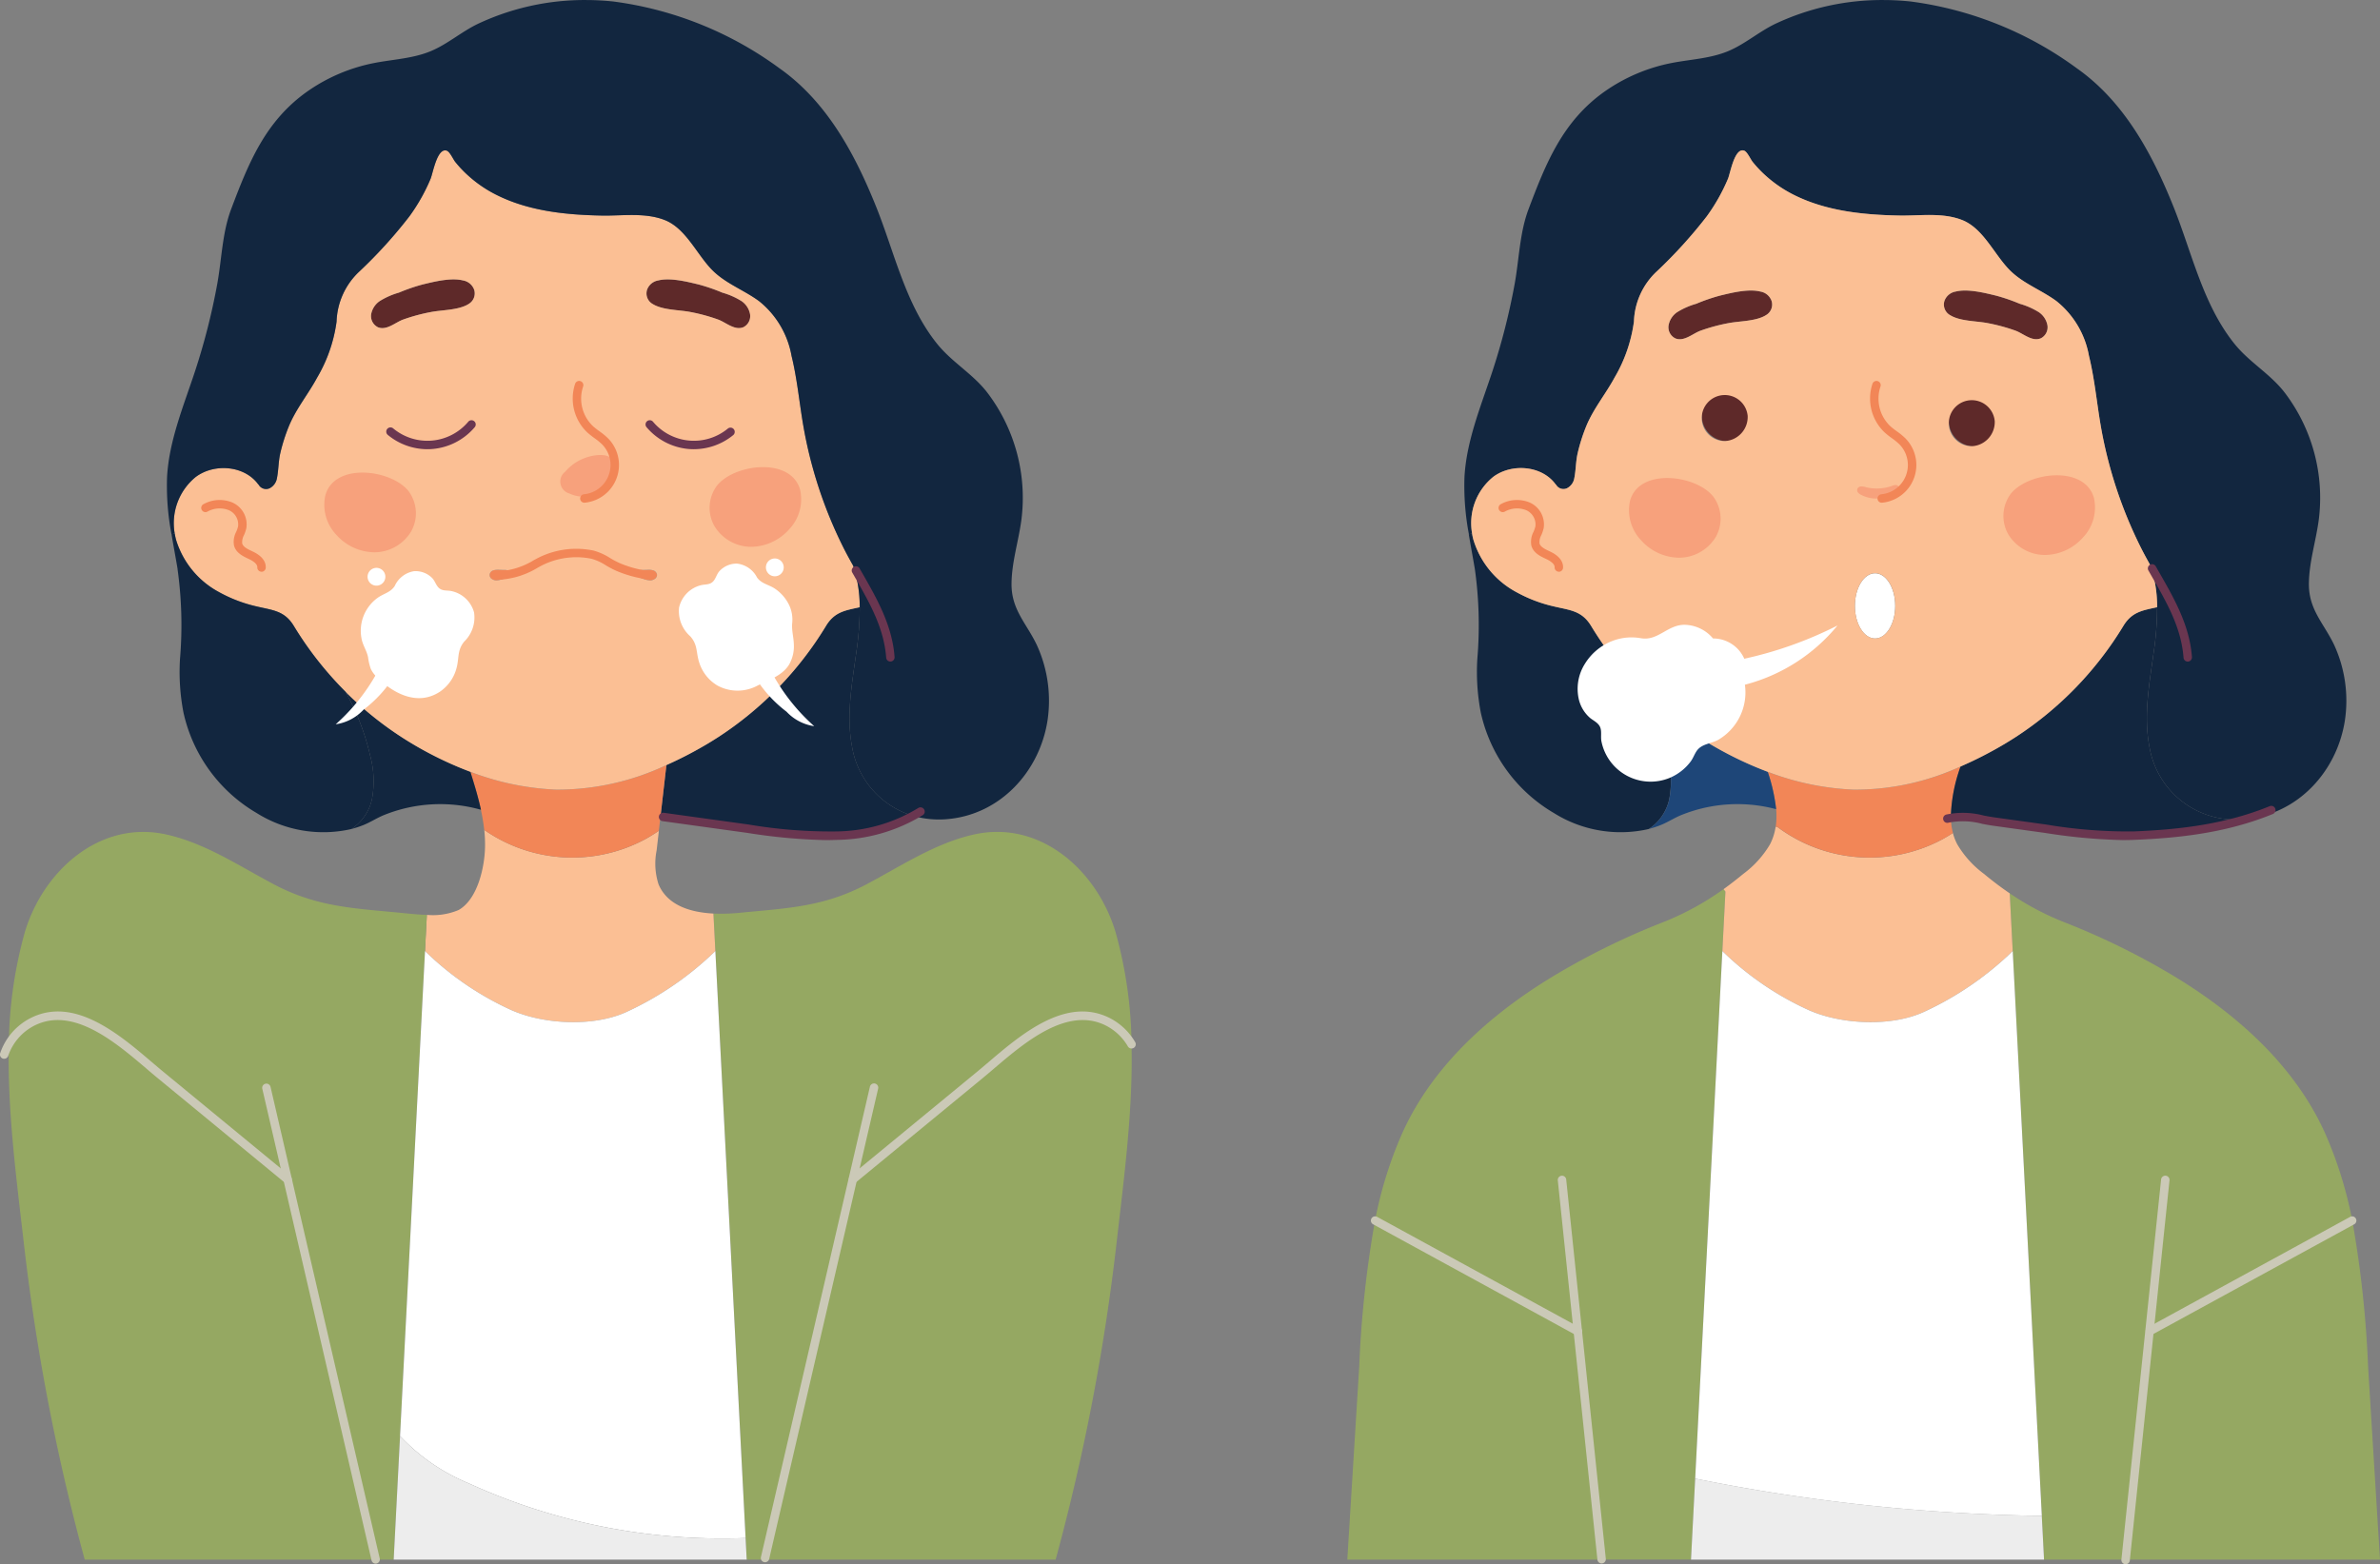 <svg xmlns="http://www.w3.org/2000/svg" xmlns:xlink="http://www.w3.org/1999/xlink" width="292.5" height="192.254" viewBox="0 0 292.5 192.254">
  <rect x="0" y="0" width="292.5" height="192.254" fill="#808080" stroke="none"/>
  <defs>
    <clipPath id="clip-path">
      <rect id="Rectángulo_403677" data-name="Rectángulo 403677" width="292.5" height="192.254" fill="none"/>
    </clipPath>
  </defs>
  <g id="Grupo_1103568" data-name="Grupo 1103568" transform="translate(0 0.004)">
    <g id="Grupo_1103563" data-name="Grupo 1103563" transform="translate(0 -0.004)">
      <g id="Grupo_1103562" data-name="Grupo 1103562" clip-path="url(#clip-path)">
        <path id="Trazado_883217" data-name="Trazado 883217" d="M587.523,724.1c.195,8.122-.93,16.473-1.824,24.306a260.743,260.743,0,0,1-7.5,39.038H542.44q5.411-23.358,10.822-46.719L568.9,727.868c3.979-3.273,10.065-9.411,15.749-6.5a7.087,7.087,0,0,1,2.877,2.74" transform="translate(-448.46 -595.755)" fill="#95a862"/>
        <path id="Trazado_883218" data-name="Trazado 883218" d="M523.2,632.9q-5.411,23.358-10.822,46.719h-2.211q-1.926-37.4-3.852-74.8-.117-2.306-.238-4.609a22.225,22.225,0,0,0,3.283-.1c5.7-.556,10.246-.7,15.516-3.491,4.306-2.279,8.456-5.066,13.208-6.126,8.281-1.844,15.241,4.582,17.434,12.081a53.218,53.218,0,0,1,1.943,13.7,7.089,7.089,0,0,0-2.877-2.74c-5.685-2.906-11.77,3.231-15.749,6.5L523.2,632.9" transform="translate(-418.394 -487.925)" fill="#95a862"/>
        <path id="Trazado_883219" data-name="Trazado 883219" d="M499.594,456.411a21.133,21.133,0,0,1-9.437,2.427,60.943,60.943,0,0,1-10.84-.847l-10.468-1.45-.329-.038q.366-3.166.728-6.334a48.287,48.287,0,0,0,4.678-2.4q.88-.514,1.737-1.069a42.681,42.681,0,0,0,13.19-13.627c1.06-1.752,2.37-1.911,4.156-2.308a36.995,36.995,0,0,1-.421,5.543c-.526,3.847-1.261,7.766-.526,11.579a10.725,10.725,0,0,0,7.533,8.526" transform="translate(-387.346 -356.131)" fill="#12263f"/>
        <path id="Trazado_883220" data-name="Trazado 883220" d="M471.217,202.526a1.522,1.522,0,0,1-.838,1.606c-1.06.428-2.137-.6-3.076-.941a22.1,22.1,0,0,0-3.451-.937c-1.382-.264-3.347-.222-4.571-.959a1.492,1.492,0,0,1-.721-1.768,1.763,1.763,0,0,1,1.385-1.149c1.459-.367,3.551.157,4.992.509a22.348,22.348,0,0,1,2.877.993,9.165,9.165,0,0,1,2.373,1.051,2.487,2.487,0,0,1,1.031,1.6" transform="translate(-379.036 -163.904)" fill="#5e2929"/>
        <path id="Trazado_883221" data-name="Trazado 883221" d="M336.93,599.037q.118,2.306.238,4.609a39.286,39.286,0,0,1-10.972,7.508c-4.051,1.83-10.143,1.517-14.125-.262a37.2,37.2,0,0,1-10.587-7.246l.229-4.448a8.038,8.038,0,0,0,3.908-.6c2.357-1.342,3.2-5.326,3.24-7.768a16.811,16.811,0,0,0-.094-2.073,18.924,18.924,0,0,0,19.8,1.132q.854-.474,1.66-1.022c-.092.8-.186,1.606-.278,2.409a8.286,8.286,0,0,0,.235,4.163c1.107,2.633,3.979,3.455,6.749,3.6" transform="translate(-249.25 -486.753)" fill="#fbbf94"/>
        <path id="Trazado_883222" data-name="Trazado 883222" d="M334.969,548.261c-.341-1.573-.816-3.126-1.3-4.663a33.276,33.276,0,0,0,10.564,2.193,31.425,31.425,0,0,0,13.527-3.02q-.363,3.166-.728,6.334c-.065.58-.132,1.163-.2,1.743q-.807.548-1.66,1.022a18.924,18.924,0,0,1-19.8-1.131,23.322,23.322,0,0,0-.408-2.478" transform="translate(-275.862 -448.733)" fill="#f28657"/>
        <path id="Trazado_883223" data-name="Trazado 883223" d="M451.184,404.6a.482.482,0,0,1,.195-.24.889.889,0,0,1,.513-.119l.677-.02a1.925,1.925,0,0,1,.726.072.659.659,0,0,1,.453.529.6.6,0,0,1-.231.484,1.073,1.073,0,0,1-.509.213c-.361.063-1.97-.392-1.824-.919" transform="translate(-373.006 -334.185)" fill="#f28657"/>
        <path id="Trazado_883224" data-name="Trazado 883224" d="M349.614,404.361c.188.139.233.276.184.406-.172.453-1.49.809-1.813.753a1.072,1.072,0,0,1-.509-.213.6.6,0,0,1-.231-.484.656.656,0,0,1,.45-.529,1.937,1.937,0,0,1,.728-.072l.677.02a.89.89,0,0,1,.513.119" transform="translate(-287.082 -334.185)" fill="#f28657"/>
        <path id="Trazado_883225" data-name="Trazado 883225" d="M275.889,199.528a1.5,1.5,0,0,1-.724,1.768c-1.221.737-3.188.695-4.569.959a22.2,22.2,0,0,0-3.453.937c-.937.343-2.014,1.369-3.074.941a1.526,1.526,0,0,1-.84-1.606,2.5,2.5,0,0,1,1.033-1.6,9.166,9.166,0,0,1,2.373-1.051,22.488,22.488,0,0,1,2.875-.993c1.441-.352,3.536-.876,4.992-.508a1.766,1.766,0,0,1,1.387,1.149" transform="translate(-217.613 -163.904)" fill="#5e2929"/>
        <path id="Trazado_883226" data-name="Trazado 883226" d="M260.379,500.553c.482,1.537.957,3.09,1.3,4.663a18.46,18.46,0,0,0-11.873.632c-.9.358-1.7.9-2.586,1.253a11.95,11.95,0,0,1-1.452.475,5.853,5.853,0,0,0,2.518-3.7,12.035,12.035,0,0,0-.238-5.362,29.38,29.38,0,0,0-3.027-7.811,42.471,42.471,0,0,0,6.85,5.55q.854.554,1.736,1.069a44.234,44.234,0,0,0,6.773,3.229" transform="translate(-202.569 -405.688)" fill="#12263f"/>
        <path id="Trazado_883227" data-name="Trazado 883227" d="M40.536,632.9,24.9,620.038c-3.979-3.273-10.065-9.41-15.749-6.5a7.089,7.089,0,0,0-2.877,2.74,53.22,53.22,0,0,1,1.943-13.7c2.193-7.5,9.153-13.925,17.434-12.081,4.752,1.06,8.9,3.847,13.208,6.126,5.27,2.79,9.82,2.935,15.516,3.491.849.083,2.05.222,3.273.258q-.114,2.225-.229,4.448-1.926,37.4-3.852,74.8H51.358Q45.947,656.26,40.536,632.9" transform="translate(-5.188 -487.925)" fill="#95a862"/>
        <path id="Trazado_883228" data-name="Trazado 883228" d="M40.43,740.73q5.411,23.358,10.822,46.719H15.494a261.023,261.023,0,0,1-7.5-39.038C7.1,740.577,5.974,732.227,6.169,724.1a7.088,7.088,0,0,1,2.877-2.74c5.684-2.906,11.77,3.231,15.749,6.5L40.43,740.73" transform="translate(-5.082 -595.756)" fill="#95a862"/>
        <path id="Trazado_883229" data-name="Trazado 883229" d="M180.2,158.606c-.146.527,1.463.981,1.824.919a1.073,1.073,0,0,0,.509-.213.6.6,0,0,0,.231-.484.659.659,0,0,0-.453-.529,1.925,1.925,0,0,0-.726-.072l-.677.02a.891.891,0,0,0-.513.119.484.484,0,0,0-.195.24m-15.462.166c.049-.13,0-.267-.184-.406a.891.891,0,0,0-.513-.119l-.677-.02a1.941,1.941,0,0,0-.728.072.656.656,0,0,0-.45.529.6.6,0,0,0,.231.484,1.072,1.072,0,0,0,.509.213c.323.056,1.64-.3,1.813-.753M144.47,173.208q-1.385-1.385-2.642-2.893a42.536,42.536,0,0,1-3.7-5.185c-1.134-1.871-2.55-1.925-4.531-2.393a17.538,17.538,0,0,1-4.649-1.763,10.884,10.884,0,0,1-5.306-6.473c-.06-.238-.112-.477-.15-.721a7.321,7.321,0,0,1,2.615-6.993c2.312-1.694,6-1.369,7.67.961l.018-.009a1.048,1.048,0,0,0,1.365.459,1.7,1.7,0,0,0,.9-1.259c.2-1.028.17-2.028.415-3.081a21.958,21.958,0,0,1,1.033-3.247c.881-2.169,2.382-3.955,3.493-6.021a18.4,18.4,0,0,0,2.379-6.87,8.81,8.81,0,0,1,2.808-6.171,57.85,57.85,0,0,0,6.144-6.771,22.726,22.726,0,0,0,2.608-4.627c.293-.712.816-3.865,1.992-3.442.372.134.786,1.073,1.035,1.38a14.254,14.254,0,0,0,1.407,1.513,15.515,15.515,0,0,0,3.493,2.456c4.006,2.061,8.633,2.543,13.139,2.626,2.48.047,5.234-.4,7.656.531,2.579.984,3.919,4.091,5.763,6.038,1.654,1.746,3.964,2.541,5.87,3.939a11.094,11.094,0,0,1,4.006,6.731c.69,2.81.95,5.707,1.441,8.557a54.054,54.054,0,0,0,4.889,14.916c.39.782.811,1.55,1.241,2.314a16.106,16.106,0,0,1,.809,5.111c-1.786.4-3.1.556-4.156,2.308a42.67,42.67,0,0,1-13.19,13.627q-.854.555-1.736,1.069a48.3,48.3,0,0,1-4.678,2.4,31.43,31.43,0,0,1-13.527,3.02,33.281,33.281,0,0,1-10.565-2.194,44.245,44.245,0,0,1-6.773-3.229q-.88-.514-1.736-1.069a42.459,42.459,0,0,1-6.85-5.55m48.892-44.79a1.522,1.522,0,0,0,.838-1.606,2.487,2.487,0,0,0-1.031-1.6,9.164,9.164,0,0,0-2.373-1.051,22.338,22.338,0,0,0-2.877-.993c-1.441-.352-3.533-.876-4.992-.509a1.763,1.763,0,0,0-1.385,1.149,1.492,1.492,0,0,0,.722,1.768c1.223.737,3.188.695,4.571.959a22.113,22.113,0,0,1,3.451.937c.939.343,2.017,1.369,3.076.941m-33.791-2.837a1.5,1.5,0,0,0,.724-1.768,1.766,1.766,0,0,0-1.387-1.149c-1.456-.367-3.551.157-4.992.509a22.443,22.443,0,0,0-2.875.993,9.166,9.166,0,0,0-2.373,1.051,2.5,2.5,0,0,0-1.033,1.6,1.526,1.526,0,0,0,.84,1.606c1.06.428,2.137-.6,3.074-.941A22.2,22.2,0,0,1,155,126.54c1.38-.264,3.347-.222,4.569-.959" transform="translate(-102.019 -88.19)" fill="#fbbf94"/>
        <path id="Trazado_883230" data-name="Trazado 883230" d="M122.4,382.936c-.238-1.43-.513-2.861-.751-4.3l.4-.067c.038.244.09.484.15.721a10.883,10.883,0,0,0,5.306,6.473,17.544,17.544,0,0,0,4.649,1.763c1.981.468,3.4.522,4.531,2.393a42.521,42.521,0,0,0,3.7,5.185q1.253,1.506,2.642,2.893a29.379,29.379,0,0,1,3.027,7.811,12.035,12.035,0,0,1,.238,5.362,5.853,5.853,0,0,1-2.518,3.7A15.419,15.419,0,0,1,132.1,412.9a19.06,19.06,0,0,1-8.983-12.348,26.411,26.411,0,0,1-.426-6.574,49.558,49.558,0,0,0-.3-11.046" transform="translate(-100.57 -312.979)" fill="#12263f"/>
        <path id="Trazado_883231" data-name="Trazado 883231" d="M121.909,58.592a7.321,7.321,0,0,0-2.615,6.993l-.4.067a31.69,31.69,0,0,1-.54-7.082c.264-4.472,2.035-8.691,3.435-12.946a80.915,80.915,0,0,0,2.718-10.656c.571-3.112.614-6.339,1.725-9.278,2.151-5.693,4.2-10.827,9.4-14.483A21.473,21.473,0,0,1,143.8,7.742c2.326-.457,4.757-.54,6.968-1.463,2.052-.856,3.78-2.391,5.8-3.359A30.81,30.81,0,0,1,169.932,0a31.828,31.828,0,0,1,3.3.184,44.17,44.17,0,0,1,20.387,8.207c5.8,4.08,9.267,10.508,11.882,17.022,2.265,5.642,3.6,12.007,7.488,16.838,1.851,2.3,4.387,3.677,6.177,6.007a21.351,21.351,0,0,1,4.185,15.61c-.347,2.633-1.192,5.209-1.215,7.867-.025,3.249,1.878,4.9,3.137,7.6a16.427,16.427,0,0,1,1.284,9.231c-.979,6.271-5.805,11.544-12.287,12.106a11.505,11.505,0,0,1-4.206-.39,10.725,10.725,0,0,1-7.533-8.526c-.735-3.814,0-7.732.527-11.579a37.023,37.023,0,0,0,.421-5.543,16.1,16.1,0,0,0-.809-5.111c-.43-.764-.851-1.532-1.241-2.315a54.053,54.053,0,0,1-4.889-14.916c-.491-2.85-.751-5.747-1.441-8.557A11.1,11.1,0,0,0,191.1,37c-1.907-1.4-4.217-2.194-5.87-3.939-1.844-1.947-3.184-5.055-5.763-6.038-2.422-.928-5.176-.484-7.656-.531-4.506-.083-9.133-.565-13.139-2.626a15.513,15.513,0,0,1-3.493-2.456,14.252,14.252,0,0,1-1.407-1.512c-.249-.307-.663-1.246-1.035-1.38-1.176-.423-1.7,2.729-1.992,3.442a22.715,22.715,0,0,1-2.608,4.627,57.838,57.838,0,0,1-6.144,6.771,8.811,8.811,0,0,0-2.807,6.171A18.4,18.4,0,0,1,136.8,46.4c-1.111,2.066-2.613,3.852-3.493,6.02a21.965,21.965,0,0,0-1.033,3.247c-.244,1.053-.211,2.052-.414,3.081a1.7,1.7,0,0,1-.9,1.259,1.048,1.048,0,0,1-1.365-.459l-.018.009c-1.667-2.33-5.357-2.655-7.67-.961" transform="translate(-97.82 0.004)" fill="#12263f"/>
        <path id="Trazado_883232" data-name="Trazado 883232" d="M1210,277.139a3.113,3.113,0,1,1-2.816,3.1,2.968,2.968,0,0,1,2.816-3.1" transform="translate(-998.03 -229.123)" fill="#5e2929"/>
        <path id="Trazado_883233" data-name="Trazado 883233" d="M1385.243,280.825a3.112,3.112,0,1,1-2.816,3.1,2.968,2.968,0,0,1,2.816-3.1" transform="translate(-1142.915 -232.17)" fill="#5e2929"/>
        <path id="Trazado_883234" data-name="Trazado 883234" d="M1537.642,883.822q.729,11.854,1.463,23.708h-31.258q1.465-14.032,2.93-28.064l24.92-13.616a133.067,133.067,0,0,1,1.945,17.972" transform="translate(-1246.605 -715.837)" fill="#95a862"/>
        <path id="Trazado_883235" data-name="Trazado 883235" d="M1442.8,687.569q-1.465,14.032-2.931,28.064h-10.029q-1.926-37.4-3.852-74.8-.181-3.545-.365-7.094a34.259,34.259,0,0,0,7.024,3.677,89.536,89.536,0,0,1,12.032,5.832c8.133,4.723,15.74,11.216,19.675,19.921a49.986,49.986,0,0,1,3.365,10.784l-24.92,13.616" transform="translate(-1178.626 -523.939)" fill="#95a862"/>
        <path id="Trazado_883236" data-name="Trazado 883236" d="M984.049,879.466l2.931,28.064H955.721q.733-11.854,1.463-23.708a132.349,132.349,0,0,1,1.945-17.972q12.459,6.813,24.92,13.616" transform="translate(-790.138 -715.837)" fill="#95a862"/>
        <path id="Trazado_883237" data-name="Trazado 883237" d="M1000.311,685.088q-12.459-6.806-24.92-13.616a49.872,49.872,0,0,1,3.365-10.784c3.932-8.7,11.541-15.2,19.675-19.921a89.4,89.4,0,0,1,12.032-5.832,34.319,34.319,0,0,0,7.766-4.2l.224.309q-.188,3.653-.376,7.3-1.926,37.4-3.852,74.8h-10.983l-2.931-28.064" transform="translate(-806.4 -521.459)" fill="#95a862"/>
        <path id="Trazado_883238" data-name="Trazado 883238" d="M1257.087,594.616q.181,3.546.365,7.094a39.288,39.288,0,0,1-10.972,7.508c-4.051,1.831-10.143,1.517-14.125-.262a37.2,37.2,0,0,1-10.587-7.246q.188-3.653.376-7.3l-.224-.309c.8-.574,1.6-1.2,2.431-1.882a12.322,12.322,0,0,0,3.265-3.612,6.824,6.824,0,0,0,.7-2.185l.2.029a18.942,18.942,0,0,0,20.325,1.508c.428-.238.849-.488,1.259-.757a6.712,6.712,0,0,0,.542,1.4,12.346,12.346,0,0,0,3.262,3.612c1.089.9,2.129,1.689,3.175,2.4" transform="translate(-1010.091 -484.818)" fill="#fbbf94"/>
        <path id="Trazado_883239" data-name="Trazado 883239" d="M1276.448,550.055a8.217,8.217,0,0,0,.26,1.871c-.41.269-.831.52-1.259.757a18.942,18.942,0,0,1-20.325-1.508l-.2-.029a9.013,9.013,0,0,0,.056-2.144,21.636,21.636,0,0,0-1.033-4.591,33.315,33.315,0,0,0,10.569,2.194,31.076,31.076,0,0,0,13.132-2.85,19.542,19.542,0,0,0-1.2,6.3" transform="translate(-1036.692 -449.545)" fill="#f28657"/>
        <path id="Trazado_883240" data-name="Trazado 883240" d="M1042.481,379.29a10.871,10.871,0,0,0,5.3,6.473,17.528,17.528,0,0,0,4.651,1.763c1.978.468,3.394.522,4.528,2.393a42.554,42.554,0,0,0,3.7,5.185q1.254,1.506,2.642,2.893a29.379,29.379,0,0,1,3.027,7.811,12.006,12.006,0,0,1,.238,5.362,5.852,5.852,0,0,1-2.519,3.7,15.429,15.429,0,0,1-11.667-1.963,19.06,19.06,0,0,1-8.983-12.348,26.51,26.51,0,0,1-.426-6.574,49.4,49.4,0,0,0-.3-11.046c-.238-1.43-.513-2.861-.75-4.3l.4-.069c.038.242.09.484.15.721" transform="translate(-861.411 -312.979)" fill="#12263f"/>
        <path id="Trazado_883241" data-name="Trazado 883241" d="M1318.252,406.684c1.369,0,2.478,1.795,2.478,4.011s-1.109,4.008-2.478,4.008-2.478-1.795-2.478-4.008,1.109-4.011,2.478-4.011" transform="translate(-1087.81 -336.223)" fill="#fff"/>
        <path id="Trazado_883242" data-name="Trazado 883242" d="M1391.506,210.415a1.52,1.52,0,0,1-.838,1.606c-1.06.43-2.137-.6-3.074-.941a22.2,22.2,0,0,0-3.453-.937c-1.38-.264-3.347-.22-4.568-.959a1.493,1.493,0,0,1-.724-1.768,1.767,1.767,0,0,1,1.385-1.149c1.459-.367,3.551.157,4.992.509a22.354,22.354,0,0,1,2.877.993,9.166,9.166,0,0,1,2.373,1.051,2.491,2.491,0,0,1,1.031,1.6" transform="translate(-1139.881 -170.427)" fill="#5e2929"/>
        <path id="Trazado_883243" data-name="Trazado 883243" d="M1196.181,207.417a1.493,1.493,0,0,1-.724,1.768c-1.221.739-3.188.695-4.569.959a22.215,22.215,0,0,0-3.453.936c-.937.343-2.015,1.371-3.074.941a1.52,1.52,0,0,1-.838-1.606,2.492,2.492,0,0,1,1.031-1.6,9.164,9.164,0,0,1,2.373-1.051,22.4,22.4,0,0,1,2.877-.993c1.441-.352,3.534-.876,4.992-.508a1.767,1.767,0,0,1,1.384,1.149" transform="translate(-978.461 -170.427)" fill="#5e2929"/>
        <path id="Trazado_883244" data-name="Trazado 883244" d="M1408.222,447.886a10.708,10.708,0,0,0,11.736,8.915c.067-.007.134-.011.2-.02a54.618,54.618,0,0,1-13.845,2.057,60.963,60.963,0,0,1-10.84-.847l-6.368-.88c-1.636-.229-3.614-.811-5.29-.471a19.546,19.546,0,0,1,1.2-6.3,47.576,47.576,0,0,0,5.07-2.572q.881-.514,1.737-1.069a42.685,42.685,0,0,0,13.19-13.627c1.062-1.752,2.37-1.911,4.156-2.308a37.015,37.015,0,0,1-.419,5.543c-.529,3.847-1.264,7.766-.526,11.579" transform="translate(-1144.062 -356.131)" fill="#12263f"/>
        <path id="Trazado_883245" data-name="Trazado 883245" d="M1180.662,500.553a21.63,21.63,0,0,1,1.033,4.591,18.443,18.443,0,0,0-11.6.7c-.9.358-1.7.9-2.588,1.253a11.688,11.688,0,0,1-1.452.475,5.853,5.853,0,0,0,2.518-3.7,12,12,0,0,0-.237-5.362,29.383,29.383,0,0,0-3.027-7.811,42.471,42.471,0,0,0,6.85,5.55q.853.554,1.736,1.069a44.407,44.407,0,0,0,6.771,3.229" transform="translate(-963.41 -405.688)" fill="#1e4678"/>
        <path id="Trazado_883246" data-name="Trazado 883246" d="M1042.2,58.592a7.311,7.311,0,0,0-2.615,6.993l-.4.069a31.72,31.72,0,0,1-.54-7.085c.264-4.472,2.035-8.691,3.435-12.946a80.9,80.9,0,0,0,2.718-10.656c.571-3.112.614-6.339,1.725-9.278,2.151-5.693,4.2-10.827,9.4-14.483a21.474,21.474,0,0,1,8.163-3.464c2.326-.457,4.757-.54,6.968-1.463,2.052-.856,3.782-2.391,5.8-3.359A30.81,30.81,0,0,1,1090.216,0a31.829,31.829,0,0,1,3.3.184,44.17,44.17,0,0,1,20.387,8.207c5.8,4.08,9.27,10.508,11.882,17.022,2.265,5.642,3.6,12.007,7.488,16.838,1.851,2.3,4.387,3.677,6.18,6.007a21.349,21.349,0,0,1,4.183,15.61c-.347,2.633-1.192,5.209-1.215,7.867-.025,3.249,1.878,4.9,3.137,7.6a16.409,16.409,0,0,1,1.284,9.231c-.968,6.206-5.7,11.434-12.086,12.086-.067.009-.134.013-.2.02a10.708,10.708,0,0,1-11.736-8.915c-.737-3.814,0-7.732.526-11.579a37.031,37.031,0,0,0,.419-5.543,16.106,16.106,0,0,0-.809-5.111c-.43-.764-.852-1.532-1.241-2.315a54.047,54.047,0,0,1-4.889-14.916c-.488-2.85-.75-5.747-1.441-8.557A11.1,11.1,0,0,0,1111.381,37c-1.9-1.4-4.217-2.194-5.868-3.939-1.846-1.947-3.186-5.055-5.763-6.038-2.424-.928-5.176-.484-7.658-.531-4.506-.083-9.133-.565-13.139-2.626a15.617,15.617,0,0,1-3.493-2.456,14.5,14.5,0,0,1-1.407-1.512c-.249-.307-.663-1.246-1.035-1.38-1.176-.423-1.7,2.729-1.99,3.442a22.942,22.942,0,0,1-2.608,4.627,58.064,58.064,0,0,1-6.146,6.771,8.81,8.81,0,0,0-2.807,6.171,18.435,18.435,0,0,1-2.377,6.87c-1.114,2.066-2.615,3.852-3.5,6.02a21.694,21.694,0,0,0-1.031,3.247c-.246,1.053-.213,2.052-.417,3.081a1.7,1.7,0,0,1-.9,1.259,1.045,1.045,0,0,1-1.362-.459l-.02.009c-1.667-2.33-5.357-2.655-7.667-.961" transform="translate(-858.66 0.004)" fill="#12263f"/>
        <path id="Trazado_883247" data-name="Trazado 883247" d="M1080.117,183.055a44.421,44.421,0,0,1-6.771-3.229q-.881-.514-1.737-1.069a42.469,42.469,0,0,1-6.849-5.55q-1.385-1.385-2.642-2.893a42.553,42.553,0,0,1-3.7-5.185c-1.134-1.871-2.55-1.925-4.528-2.393a17.523,17.523,0,0,1-4.651-1.763,10.871,10.871,0,0,1-5.3-6.473c-.061-.238-.112-.48-.15-.722a7.311,7.311,0,0,1,2.615-6.993c2.31-1.694,6-1.369,7.667.961l.02-.009a1.045,1.045,0,0,0,1.362.459,1.7,1.7,0,0,0,.9-1.259c.2-1.028.17-2.028.417-3.081a21.66,21.66,0,0,1,1.031-3.247c.88-2.169,2.382-3.955,3.5-6.021a18.436,18.436,0,0,0,2.377-6.87,8.81,8.81,0,0,1,2.808-6.171,58.065,58.065,0,0,0,6.146-6.771,22.944,22.944,0,0,0,2.608-4.627c.291-.712.813-3.865,1.99-3.442.372.134.786,1.073,1.035,1.38a14.458,14.458,0,0,0,1.407,1.513,15.624,15.624,0,0,0,3.493,2.456c4.006,2.061,8.633,2.543,13.139,2.626,2.483.047,5.234-.4,7.658.531,2.577.984,3.916,4.091,5.763,6.038,1.651,1.746,3.964,2.541,5.868,3.939a11.093,11.093,0,0,1,4.006,6.731c.69,2.81.952,5.707,1.441,8.557a54.053,54.053,0,0,0,4.889,14.916c.39.782.811,1.55,1.241,2.314a16.1,16.1,0,0,1,.809,5.111c-1.786.4-3.094.556-4.156,2.308a42.675,42.675,0,0,1-13.191,13.627c-.569.37-1.149.726-1.736,1.069a47.549,47.549,0,0,1-5.071,2.572,31.072,31.072,0,0,1-13.132,2.85,33.315,33.315,0,0,1-10.569-2.193m33.535-53.27a1.52,1.52,0,0,0,.838-1.606,2.493,2.493,0,0,0-1.031-1.6,9.167,9.167,0,0,0-2.373-1.051,22.4,22.4,0,0,0-2.877-.993c-1.441-.352-3.533-.876-4.992-.509a1.767,1.767,0,0,0-1.385,1.149,1.494,1.494,0,0,0,.724,1.768c1.221.739,3.188.695,4.568.959a22.214,22.214,0,0,1,3.453.936c.937.343,2.014,1.371,3.074.941m-5.642,10.159a2.829,2.829,0,1,0-2.816,3.1,2.968,2.968,0,0,0,2.816-3.1m-12.225,22.718c0-2.216-1.109-4.011-2.478-4.011s-2.478,1.795-2.478,4.011,1.109,4.008,2.478,4.008,2.478-1.795,2.478-4.008m-15.924-35.713a1.493,1.493,0,0,0,.724-1.768,1.767,1.767,0,0,0-1.385-1.149c-1.459-.367-3.551.157-4.992.509a22.4,22.4,0,0,0-2.877.993,9.164,9.164,0,0,0-2.373,1.051,2.493,2.493,0,0,0-1.031,1.6,1.52,1.52,0,0,0,.838,1.606c1.06.43,2.137-.6,3.074-.941a22.218,22.218,0,0,1,3.453-.936c1.38-.264,3.348-.22,4.569-.959m-2.214,12.357a2.829,2.829,0,1,0-2.816,3.1,2.968,2.968,0,0,0,2.816-3.1" transform="translate(-862.866 -88.19)" fill="#fbbf94"/>
        <path id="Trazado_883248" data-name="Trazado 883248" d="M292.209,740.107a75.035,75.035,0,0,0,34.027,6.72q-1.857-36.07-3.715-72.145a39.282,39.282,0,0,1-10.972,7.508c-4.051,1.831-10.143,1.517-14.125-.262a37.19,37.19,0,0,1-10.587-7.246q-1.535,29.8-3.069,59.608a24.272,24.272,0,0,0,8.441,5.817" transform="translate(-234.604 -557.789)" fill="#fff"/>
        <path id="Trazado_883249" data-name="Trazado 883249" d="M288.477,1024.548a24.273,24.273,0,0,1-8.441-5.817l-.782,15.192H322.64l-.137-2.656a75.035,75.035,0,0,1-34.027-6.72" transform="translate(-230.871 -842.23)" fill="#ededed"/>
        <path id="Trazado_883250" data-name="Trazado 883250" d="M1199.537,1058.9h43.387q-.139-2.69-.277-5.381a230.308,230.308,0,0,1-42.6-4.577q-.256,4.979-.513,9.958" transform="translate(-991.712 -867.208)" fill="#ededed"/>
        <path id="Trazado_883251" data-name="Trazado 883251" d="M1230.547,682.19c-4.051,1.831-10.143,1.517-14.125-.262a37.191,37.191,0,0,1-10.587-7.246q-1.669,32.421-3.339,64.842a230.285,230.285,0,0,0,42.6,4.577q-1.787-34.707-3.575-69.419a39.276,39.276,0,0,1-10.972,7.508" transform="translate(-994.159 -557.789)" fill="#fff"/>
        <path id="Trazado_883252" data-name="Trazado 883252" d="M1422.065,339.429a4.554,4.554,0,0,0-.314,5.023,5.294,5.294,0,0,0,4.454,2.521,6.338,6.338,0,0,0,4.72-2.157,5.355,5.355,0,0,0,1.348-4.833c-1.117-4.082-8.059-3.21-10.208-.554" transform="translate(-1174.924 -278.76)" fill="#f7a17c"/>
        <path id="Trazado_883253" data-name="Trazado 883253" d="M504.3,333.631a4.554,4.554,0,0,0-.314,5.023,5.293,5.293,0,0,0,4.454,2.521,6.337,6.337,0,0,0,4.72-2.157,5.355,5.355,0,0,0,1.348-4.833c-1.117-4.082-8.059-3.21-10.208-.554" transform="translate(-416.168 -273.966)" fill="#f7a17c"/>
        <path id="Trazado_883254" data-name="Trazado 883254" d="M1165.76,341.361a4.554,4.554,0,0,1,.314,5.023,5.293,5.293,0,0,1-4.454,2.521,6.337,6.337,0,0,1-4.72-2.157,5.355,5.355,0,0,1-1.348-4.833c1.117-4.082,8.059-3.21,10.208-.554" transform="translate(-955.224 -280.357)" fill="#f7a17c"/>
        <path id="Trazado_883255" data-name="Trazado 883255" d="M240.266,337.5a4.554,4.554,0,0,1,.314,5.023,5.293,5.293,0,0,1-4.454,2.521,6.337,6.337,0,0,1-4.72-2.157,5.355,5.355,0,0,1-1.348-4.833c1.117-4.082,8.059-3.21,10.208-.554" transform="translate(-190.076 -277.162)" fill="#f7a17c"/>
        <path id="Trazado_883256" data-name="Trazado 883256" d="M398.111,324.846a1.52,1.52,0,0,0,.5,2.666,4.185,4.185,0,0,0,3.945-.208,3.505,3.505,0,0,0,1.616-3.533c-.453-1.437-2.716-1-3.807-.55a5.805,5.805,0,0,0-2.251,1.625" transform="translate(-328.655 -266.864)" fill="#f7a17c"/>
        <path id="Trazado_883257" data-name="Trazado 883257" d="M1322.328,344.688a.484.484,0,0,0,.157-.328.364.364,0,0,0-.351-.3,1.215,1.215,0,0,0-.489.108,5.633,5.633,0,0,1-3.22.158,1.879,1.879,0,0,0-.574-.091.523.523,0,0,0-.465.3.5.5,0,0,0,.113.482,1.2,1.2,0,0,0,.429.286,3.9,3.9,0,0,0,4.4-.612" transform="translate(-1089.123 -284.447)" fill="#f7a17c"/>
      </g>
    </g>
    <g id="Grupo_1103565" data-name="Grupo 1103565" transform="translate(0 -0.004)">
      <g id="Grupo_1103564" data-name="Grupo 1103564" clip-path="url(#clip-path)">
        <path id="Trazado_883258" data-name="Trazado 883258" d="M279.139,301.731a7.665,7.665,0,0,1-4.862-1.746.52.52,0,1,1,.663-.8,6.561,6.561,0,0,0,9.2-.82.52.52,0,1,1,.794.671A7.657,7.657,0,0,1,279.8,301.7q-.331.03-.661.029" transform="translate(-226.601 -246.518)" fill="#6a3650"/>
        <path id="Trazado_883259" data-name="Trazado 883259" d="M463.891,301.731q-.331,0-.661-.029a7.657,7.657,0,0,1-5.132-2.667.52.52,0,1,1,.794-.671,6.561,6.561,0,0,0,9.2.82.52.52,0,0,1,.663.8,7.666,7.666,0,0,1-4.862,1.746" transform="translate(-378.628 -246.518)" fill="#6a3650"/>
        <path id="Trazado_883260" data-name="Trazado 883260" d="M407.668,285.224a.52.52,0,0,1-.05-1.037,3.618,3.618,0,0,0,2.209-6.158,7.817,7.817,0,0,0-.915-.744,10.574,10.574,0,0,1-.849-.67,5.731,5.731,0,0,1-1.528-6.008.52.52,0,1,1,.981.345,4.667,4.667,0,0,0,1.245,4.893,9.651,9.651,0,0,0,.767.6,8.7,8.7,0,0,1,1.035.847,4.658,4.658,0,0,1-2.844,7.928l-.051,0" transform="translate(-335.853 -223.435)" fill="#f28657"/>
        <path id="Trazado_883261" data-name="Trazado 883261" d="M371.294,392.971a.513.513,0,0,1-.059,0,14.51,14.51,0,0,1-4.077-1.076,11.17,11.17,0,0,1-1.265-.666,6.678,6.678,0,0,0-1.761-.811,9.363,9.363,0,0,0-6.456,1l-.135.07a10.044,10.044,0,0,1-4.53,1.483h0a.52.52,0,0,1,0-1.04h0a9.284,9.284,0,0,0,4.055-1.368l.136-.07a10.389,10.389,0,0,1,7.182-1.08,7.577,7.577,0,0,1,2.034.922,10.205,10.205,0,0,0,1.148.607,13.475,13.475,0,0,0,3.785,1,.52.52,0,0,1-.057,1.036" transform="translate(-291.42 -321.737)" fill="#f28657"/>
        <path id="Trazado_883262" data-name="Trazado 883262" d="M150.063,363.473h-.025a.52.52,0,0,1-.495-.543c.022-.47-.7-.861-1.018-1.008l-.018-.008c-.71-.332-1.594-.745-1.827-1.664a2.633,2.633,0,0,1,.27-1.678,4,4,0,0,0,.229-.669,1.913,1.913,0,0,0-1.155-2,3.072,3.072,0,0,0-2.631.2.52.52,0,0,1-.481-.921,4.113,4.113,0,0,1,3.537-.226,2.945,2.945,0,0,1,1.749,3.159,4.834,4.834,0,0,1-.285.851,1.807,1.807,0,0,0-.226,1.031c.112.442.722.727,1.26.978l.018.008c1.383.647,1.642,1.443,1.616,2a.52.52,0,0,1-.519.5" transform="translate(-117.921 -293.206)" fill="#f28657"/>
        <path id="Trazado_883263" data-name="Trazado 883263" d="M608.841,413.3a.52.52,0,0,1-.518-.481c-.273-3.653-2.012-6.69-3.853-9.906l-.331-.578a.52.52,0,0,1,.9-.515l.33.577c1.817,3.175,3.7,6.457,3.987,10.345a.52.52,0,0,1-.48.557h-.039" transform="translate(-499.413 -331.989)" fill="#6a3650"/>
        <path id="Trazado_883264" data-name="Trazado 883264" d="M487.909,576.7a69.989,69.989,0,0,1-9.576-.879l-10.469-1.45a.52.52,0,1,1,.143-1.03l10.469,1.45a60.572,60.572,0,0,0,10.746.843,19.683,19.683,0,0,0,10.075-2.887.52.52,0,0,1,.568.87,20.7,20.7,0,0,1-10.6,3.056q-.678.028-1.356.027" transform="translate(-386.433 -473.443)" fill="#6a3650"/>
        <path id="Trazado_883265" data-name="Trazado 883265" d="M199.9,827.662a.52.52,0,0,1-.506-.4l-13.428-57.972a.52.52,0,0,1,1.013-.234L200.4,827.025a.52.52,0,0,1-.507.637" transform="translate(-153.732 -635.478)" fill="#cbc9b7"/>
        <path id="Trazado_883266" data-name="Trazado 883266" d="M35.341,738.728a.517.517,0,0,1-.33-.118L19.384,725.755c-.439-.361-.9-.752-1.384-1.167-3.817-3.252-9.046-7.706-13.8-5.277A6.535,6.535,0,0,0,1.012,723a.52.52,0,1,1-.984-.334,7.582,7.582,0,0,1,3.7-4.28c5.372-2.747,10.906,1.969,14.947,5.411.483.411.939.8,1.371,1.155l15.627,12.855a.52.52,0,0,1-.33.921" transform="translate(0 -593.241)" fill="#cbc9b7"/>
        <path id="Trazado_883267" data-name="Trazado 883267" d="M540.22,827.494a.52.52,0,0,1-.507-.637l13.389-57.8a.52.52,0,1,1,1.013.234l-13.389,57.8a.52.52,0,0,1-.506.4" transform="translate(-446.194 -635.478)" fill="#cbc9b7"/>
        <path id="Trazado_883268" data-name="Trazado 883268" d="M602.673,738.7a.52.52,0,0,1-.331-.921l15.591-12.826c.432-.355.888-.744,1.37-1.155,4.041-3.442,9.574-8.158,14.947-5.411a7.647,7.647,0,0,1,3.1,2.96.52.52,0,0,1-.9.52,6.6,6.6,0,0,0-2.673-2.555c-4.754-2.43-9.982,2.025-13.8,5.277-.486.414-.946.806-1.384,1.166L603,738.581a.517.517,0,0,1-.33.119" transform="translate(-497.827 -593.241)" fill="#cbc9b7"/>
        <path id="Trazado_883269" data-name="Trazado 883269" d="M1327.955,285.225a.52.52,0,0,1-.05-1.037,3.618,3.618,0,0,0,2.209-6.158,7.818,7.818,0,0,0-.916-.744,10.618,10.618,0,0,1-.849-.669,5.731,5.731,0,0,1-1.528-6.009.52.52,0,1,1,.981.345,4.667,4.667,0,0,0,1.244,4.893,9.642,9.642,0,0,0,.767.6,8.687,8.687,0,0,1,1.036.847,4.657,4.657,0,0,1-2.843,7.928l-.051,0" transform="translate(-1096.696 -223.435)" fill="#f28657"/>
        <path id="Trazado_883270" data-name="Trazado 883270" d="M1070.35,363.473h-.024a.52.52,0,0,1-.5-.543c.022-.47-.7-.861-1.018-1.008l-.017-.008c-.71-.332-1.594-.745-1.828-1.664a2.633,2.633,0,0,1,.27-1.678,3.98,3.98,0,0,0,.229-.669,1.913,1.913,0,0,0-1.155-2,3.071,3.071,0,0,0-2.631.2.52.52,0,0,1-.481-.921,4.114,4.114,0,0,1,3.537-.226,2.945,2.945,0,0,1,1.749,3.159,4.833,4.833,0,0,1-.285.851,1.8,1.8,0,0,0-.226,1.031c.112.442.722.727,1.26.979l.017.008c1.383.647,1.642,1.443,1.616,2a.52.52,0,0,1-.519.5" transform="translate(-878.764 -293.206)" fill="#f28657"/>
        <path id="Trazado_883271" data-name="Trazado 883271" d="M1528.606,412.39a.52.52,0,0,1-.518-.481c-.273-3.653-2.012-6.69-3.853-9.906q-.22-.385-.44-.771a.52.52,0,1,1,.9-.514l.439.768c1.818,3.175,3.7,6.457,3.987,10.344a.52.52,0,0,1-.48.557h-.039" transform="translate(-1259.734 -331.075)" fill="#6a3650"/>
        <path id="Trazado_883272" data-name="Trazado 883272" d="M1400.585,575.93a69.964,69.964,0,0,1-9.576-.879l-6.368-.882c-.426-.059-.86-.139-1.321-.224a9.2,9.2,0,0,0-4.152-.162.52.52,0,1,1-.306-.993,10.069,10.069,0,0,1,4.645.133c.449.082.872.16,1.275.216l6.368.882a60.651,60.651,0,0,0,10.746.843c5.017-.208,10.924-.738,16.694-3.094a.52.52,0,1,1,.393.962c-5.918,2.417-11.937,2.959-17.044,3.171q-.678.028-1.356.027" transform="translate(-1139.666 -472.675)" fill="#6a3650"/>
        <path id="Trazado_883273" data-name="Trazado 883273" d="M1110.41,881.778a.519.519,0,0,1-.516-.466l-4.865-46.6a.52.52,0,1,1,1.034-.108l4.865,46.6a.519.519,0,0,1-.463.571.472.472,0,0,1-.055,0" transform="translate(-913.575 -689.618)" fill="#cbc9b7"/>
        <path id="Trazado_883274" data-name="Trazado 883274" d="M997.907,877.554a.519.519,0,0,1-.249-.064l-24.933-13.622a.52.52,0,0,1,.5-.912l24.933,13.622a.52.52,0,0,1-.25.976" transform="translate(-803.973 -713.391)" fill="#cbc9b7"/>
        <path id="Trazado_883275" data-name="Trazado 883275" d="M1505.342,881.872a.491.491,0,0,1-.055,0,.52.52,0,0,1-.463-.571l4.875-46.7a.52.52,0,1,1,1.034.108l-4.875,46.7a.519.519,0,0,1-.516.466" transform="translate(-1244.104 -689.618)" fill="#cbc9b7"/>
        <path id="Trazado_883276" data-name="Trazado 883276" d="M1522.557,877.521a.52.52,0,0,1-.25-.976l24.857-13.581a.52.52,0,0,1,.5.912l-24.857,13.581a.519.519,0,0,1-.249.064" transform="translate(-1258.336 -713.398)" fill="#cbc9b7"/>
      </g>
    </g>
    <g id="Grupo_1103567" data-name="Grupo 1103567" transform="translate(0 -0.004)">
      <g id="Grupo_1103566" data-name="Grupo 1103566" clip-path="url(#clip-path)">
        <path id="Trazado_883277" data-name="Trazado 883277" d="M486.119,414.8a5.062,5.062,0,0,1-2.213-2.821c-.4-1.245-.159-2.154-1.089-3.205a4.133,4.133,0,0,1-1.386-3.533,3.665,3.665,0,0,1,2.636-2.741c.569-.156,1.133-.025,1.562-.489.34-.367.431-.909.782-1.274a2.872,2.872,0,0,1,2.14-.906,3.15,3.15,0,0,1,2.463,1.706c.563.79,1.449.863,2.209,1.381a5.1,5.1,0,0,1,1.759,2.052,4.2,4.2,0,0,1,.349,2.24c-.064.865.187,1.69.208,2.561a4.489,4.489,0,0,1-.613,2.518c-.873,1.372-2.561,1.874-3.929,2.576a5.171,5.171,0,0,1-4.879-.064" transform="translate(-397.976 -330.558)" fill="#fff"/>
        <path id="Trazado_883278" data-name="Trazado 883278" d="M545.455,397.6a1.094,1.094,0,1,1-.758-1.348,1.094,1.094,0,0,1,.758,1.348" transform="translate(-449.177 -327.569)" fill="#fff"/>
        <path id="Trazado_883279" data-name="Trazado 883279" d="M265.646,420a5.062,5.062,0,0,0,2.077-2.922c.343-1.263.057-2.159.937-3.253a4.133,4.133,0,0,0,1.217-3.6,3.665,3.665,0,0,0-2.763-2.613c-.576-.129-1.133.028-1.583-.414-.357-.351-.474-.888-.842-1.235a2.873,2.873,0,0,0-2.181-.8,3.149,3.149,0,0,0-2.38,1.821c-.525.815-1.406.931-2.142,1.484a4.991,4.991,0,0,0-1.934,4.988c.154.83.64,1.475.8,2.283a6.744,6.744,0,0,0,.343,1.454,3.779,3.779,0,0,0,.867,1.117c2.016,1.955,4.917,3.415,7.579,1.691" transform="translate(-211.617 -334.958)" fill="#fff"/>
        <path id="Trazado_883280" data-name="Trazado 883280" d="M260.8,404.286a1.093,1.093,0,1,0,.694-1.382,1.094,1.094,0,0,0-.694,1.382" transform="translate(-215.57 -333.052)" fill="#fff"/>
        <path id="Trazado_883281" data-name="Trazado 883281" d="M243.824,470.243a24.038,24.038,0,0,1-5.7,7.551,5.8,5.8,0,0,0,3.4-1.777,15.659,15.659,0,0,0,3.828-4.193Z" transform="translate(-196.865 -388.771)" fill="#fff"/>
        <path id="Trazado_883282" data-name="Trazado 883282" d="M537.406,471.567a24.035,24.035,0,0,0,5.7,7.551,5.8,5.8,0,0,1-3.4-1.777,15.659,15.659,0,0,1-3.828-4.193Z" transform="translate(-443.04 -389.865)" fill="#fff"/>
        <path id="Trazado_883283" data-name="Trazado 883283" d="M1139.589,450.591a6.744,6.744,0,0,1-3.3,6.789c-.825.447-1.974.48-2.573,1.284-.31.413-.474.949-.795,1.374a6.23,6.23,0,0,1-2.577,2.007,6.161,6.161,0,0,1-8.382-4.476c-.126-.592.073-1.275-.188-1.816-.236-.483-.762-.728-1.169-1.041a4.34,4.34,0,0,1-1.4-2.217,5.759,5.759,0,0,1,.706-4.448,6.853,6.853,0,0,1,3.8-2.976,6.552,6.552,0,0,1,3.09-.195c2.109.377,3.279-1.671,5.394-1.649a4.694,4.694,0,0,1,3.479,1.68,4.187,4.187,0,0,1,3.843,2.493,47.77,47.77,0,0,0,11.456-4.088,21.8,21.8,0,0,1-11.383,7.28" transform="translate(-925.144 -366.434)" fill="#fff"/>
      </g>
    </g>
  </g>
</svg>
